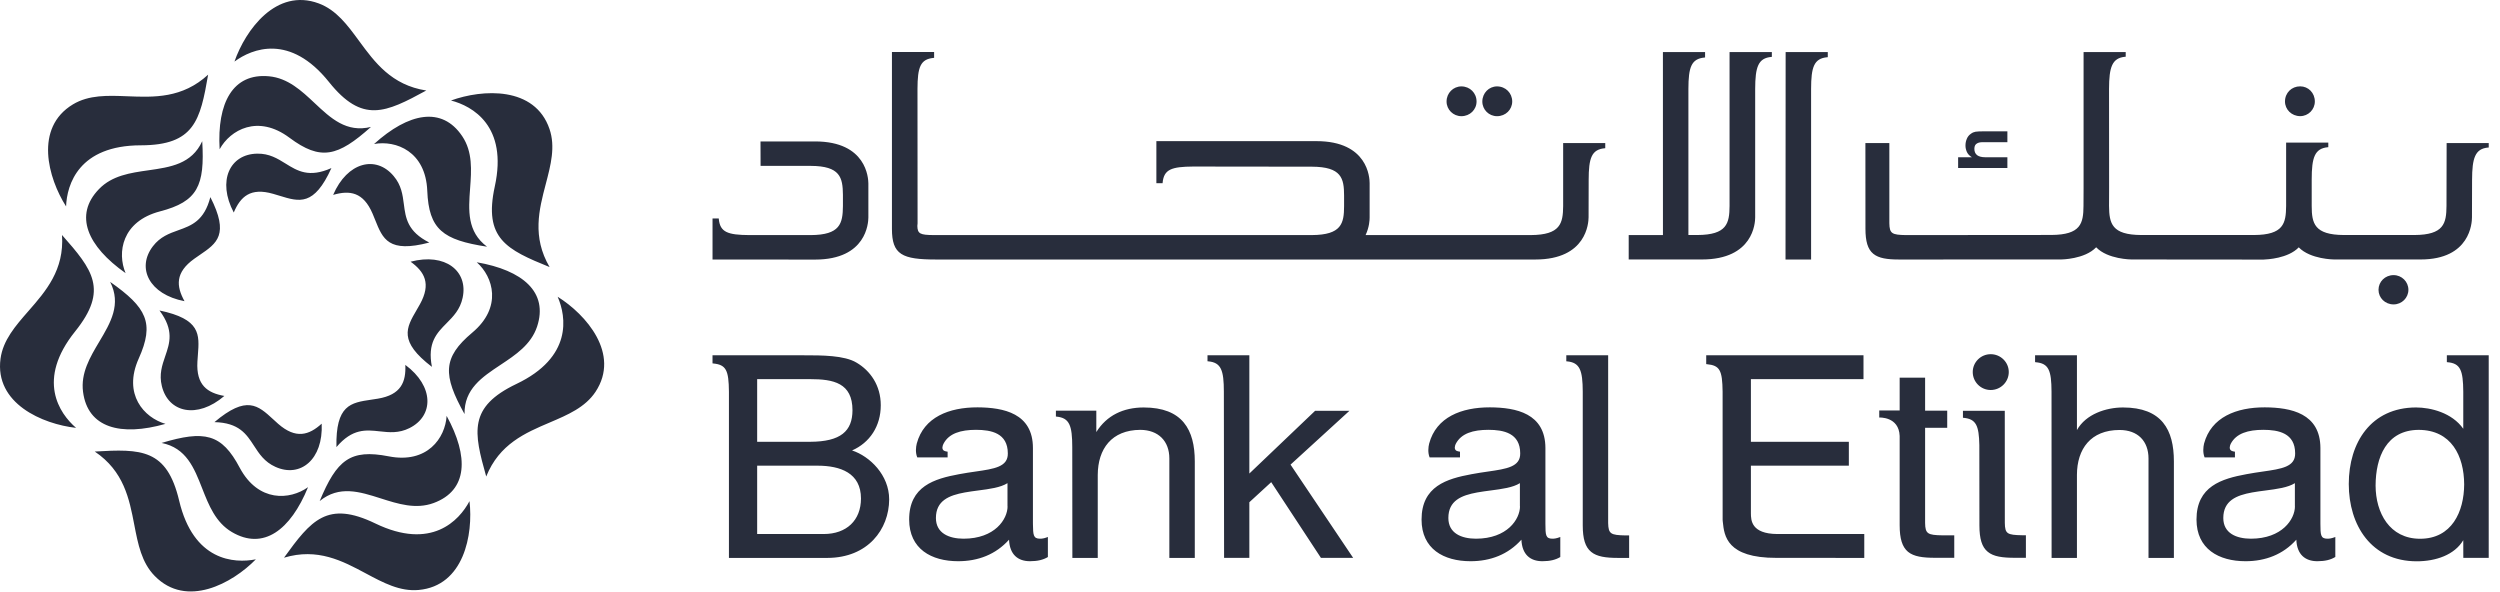 <svg width="169" height="40" viewBox="0 0 169 40" fill="none" xmlns="http://www.w3.org/2000/svg">
<path fill-rule="evenodd" clip-rule="evenodd" d="M22.238 5.543C24.496 8.363 26.061 7.621 28.816 6.118C26.465 5.753 25.337 4.215 24.278 2.773C23.489 1.697 22.739 0.675 21.549 0.232C18.669 -0.839 16.594 2.024 15.849 4.163C17.049 3.276 19.613 2.263 22.238 5.543ZM80.665 11.258L88.69 11.268C90.683 11.278 90.859 12.049 90.86 13.222V13.934C90.859 15.107 90.683 15.878 88.69 15.891H63.096C62.219 15.882 62.022 15.809 62.013 15.276C62.013 15.23 62.018 15.186 62.024 15.141L62.028 15.099L62.022 6.006C62.028 4.539 62.214 3.999 63.111 3.914H63.146V3.553V3.517H60.295V15.471C60.295 16.33 60.458 16.857 60.926 17.162C61.388 17.462 62.132 17.543 63.291 17.543H103.79C107.266 17.541 107.383 15.057 107.388 14.693C107.388 14.438 107.394 12.16 107.394 12.16C107.396 10.69 107.586 10.104 108.482 10.022L108.515 10.019V9.708V9.673H105.669V13.928C105.66 15.1 105.485 15.878 103.492 15.891H92.314C92.569 15.352 92.587 14.857 92.587 14.704V12.381C92.587 12.012 92.472 9.543 88.993 9.541H78.171V12.384H78.555H78.593V12.354C78.679 11.449 79.19 11.268 80.665 11.258ZM110.1 15.892V17.54H115.048C118.532 17.54 118.65 15.056 118.65 14.697V6.004C118.656 4.532 118.848 3.926 119.747 3.848L119.777 3.843V3.553V3.518H116.918V13.924C116.911 15.101 116.738 15.878 114.745 15.887H114.136V6.007C114.14 4.539 114.331 3.972 115.229 3.889L115.263 3.883V3.556V3.518H112.413L112.415 15.892H110.1ZM120.701 17.543L120.709 3.518H123.558V3.556V3.867L123.521 3.869C122.622 3.95 122.433 4.539 122.43 6.007V17.543H120.701ZM162.808 19.59C162.808 19.046 162.362 18.598 161.806 18.598C161.23 18.598 160.787 19.046 160.787 19.59C160.787 20.134 161.23 20.578 161.806 20.578C162.362 20.578 162.808 20.134 162.808 19.59ZM100.205 6.862C100.205 7.412 100.65 7.854 101.199 7.854C101.781 7.854 102.224 7.412 102.226 6.862C102.224 6.287 101.781 5.843 101.199 5.84C100.65 5.843 100.211 6.287 100.205 6.862ZM97.788 6.862C97.788 7.412 98.239 7.854 98.79 7.854C99.368 7.854 99.815 7.412 99.815 6.862C99.815 6.287 99.368 5.843 98.79 5.84C98.239 5.843 97.788 6.287 97.788 6.862ZM134.572 23.943C133.898 23.943 133.357 24.487 133.357 25.15C133.357 25.817 133.898 26.364 134.572 26.364C135.245 26.364 135.793 25.817 135.793 25.15C135.793 24.487 135.245 23.943 134.572 23.943ZM144.085 17.54C144.085 17.54 142.48 17.534 141.701 16.716C140.922 17.534 139.326 17.54 139.326 17.54L128.382 17.543C127.58 17.543 127.007 17.462 126.633 17.154C126.26 16.846 126.104 16.322 126.104 15.453L126.101 9.673H127.72V15.09C127.734 15.785 127.882 15.878 128.849 15.892L138.676 15.883C140.665 15.872 140.836 15.101 140.844 13.924L140.85 12.697V3.518H143.698V3.553V3.836H143.669C142.771 3.917 142.576 4.539 142.571 6.007L142.576 12.697L142.571 13.924C142.584 15.101 142.748 15.878 144.747 15.887H152.374C154.367 15.878 154.531 15.101 154.542 13.924V9.638H157.393V9.68V9.952H157.362C156.465 10.037 156.273 10.658 156.271 12.124V13.924C156.273 15.101 156.451 15.878 158.445 15.887H163.217C165.205 15.878 165.375 15.101 165.383 13.924L165.392 9.673H168.238V9.709V9.971L168.201 9.973C167.31 10.052 167.117 10.69 167.112 12.159C167.112 12.159 167.105 14.437 167.105 14.694C167.105 15.054 166.993 17.54 163.635 17.54H163.51H157.784C157.784 17.54 156.185 17.534 155.396 16.721C154.673 17.475 153.249 17.537 153.042 17.546C153.026 17.547 153.017 17.547 153.017 17.548L144.085 17.54ZM50.663 15.892H54.805C56.798 15.883 56.971 15.107 56.982 13.929V13.172C56.971 11.997 56.798 11.221 54.805 11.214H51.415L51.41 9.561H55.106C58.581 9.565 58.697 12.038 58.702 12.399V14.707C58.697 15.065 58.581 17.543 55.106 17.548L48.167 17.543V14.766H48.202H48.59V14.798C48.675 15.697 49.188 15.883 50.663 15.892ZM154.465 6.859C154.466 7.404 154.912 7.848 155.491 7.852C156.04 7.852 156.483 7.404 156.483 6.859C156.483 6.276 156.04 5.837 155.491 5.837C154.912 5.837 154.466 6.276 154.465 6.859ZM143.513 27.545C142.374 27.546 141.005 27.99 140.401 29.072V24.018H137.571V24.437V24.478L137.613 24.487C138.493 24.561 138.676 25.032 138.683 26.476L138.688 37.715H140.401V32.1C140.406 30.347 141.334 29.067 143.283 29.067C144.511 29.067 145.239 29.816 145.239 30.994V37.715H146.955V31.192C146.955 30.126 146.756 29.215 146.22 28.566C145.686 27.919 144.821 27.545 143.513 27.545ZM91.109 27.768H91.225L87.24 31.409L91.475 37.714H89.296L85.934 32.594L84.456 33.951V37.714H82.748L82.733 26.476C82.731 25.032 82.553 24.505 81.674 24.426L81.627 24.421V24.381V24.017H84.456V32.011L88.904 27.768H91.109ZM77.314 27.545C75.945 27.545 74.814 28.078 74.111 29.207V27.76H71.379V28.118V28.155L71.42 28.163C72.302 28.249 72.483 28.772 72.485 30.224L72.492 37.715H74.208V32.1C74.217 30.347 75.142 29.067 77.086 29.058C78.308 29.067 79.048 29.816 79.048 30.994V37.715H80.768V31.192C80.768 30.126 80.563 29.215 80.025 28.566C79.489 27.919 78.62 27.545 77.314 27.545ZM51.184 36.1H55.687C57.233 36.097 58.199 35.172 58.202 33.701C58.202 31.969 56.806 31.485 55.285 31.48H51.184V36.1ZM54.774 25.63H51.184V29.865H54.774C56.831 29.856 57.622 29.146 57.628 27.735C57.628 25.886 56.339 25.631 54.774 25.63ZM59.54 27.395C59.54 28.818 58.788 29.93 57.599 30.45C58.805 30.847 60.108 32.116 60.108 33.759C60.1 35.781 58.671 37.707 55.932 37.715H49.276V26.475C49.262 25.032 49.09 24.653 48.208 24.57L48.166 24.564V24.018H54.277L54.346 24.018C55.539 24.017 57.086 24.017 57.906 24.517C58.822 25.056 59.54 26.043 59.54 27.395ZM163.599 36.42C161.532 36.42 160.596 34.664 160.59 32.83C160.596 30.909 161.321 29.068 163.504 29.059C165.712 29.068 166.569 30.819 166.578 32.746C166.569 34.591 165.743 36.42 163.599 36.42ZM165.407 24.017V24.059V24.436V24.478L165.45 24.486C166.326 24.56 166.506 25.032 166.517 26.476V28.984C165.748 27.896 164.32 27.547 163.325 27.544C160.284 27.55 158.777 29.913 158.777 32.719C158.777 35.509 160.301 37.942 163.37 37.944C164.665 37.944 165.926 37.512 166.517 36.516L166.52 37.714H168.237V24.017H165.407ZM118.361 34.656V34.688L118.361 34.704C118.366 35.159 118.376 36.086 120.142 36.1H126.025V37.715L120.091 37.712C116.714 37.721 116.558 36.207 116.463 35.287L116.454 35.199L116.45 35.137L116.448 26.476C116.429 25.032 116.267 24.703 115.383 24.619L115.34 24.614V24.017H125.972V25.63H118.361V29.865H124.982V31.479H118.361V34.656ZM135.526 35.353L135.523 27.769H132.695V28.202V28.244L132.74 28.245C133.586 28.327 133.778 28.772 133.803 30.087L133.808 35.512C133.808 36.425 133.976 36.98 134.372 37.301C134.764 37.627 135.362 37.707 136.208 37.707H136.951V36.183H136.7C135.685 36.164 135.538 36.086 135.526 35.353ZM108.711 24.018V35.362C108.73 36.093 108.878 36.175 109.894 36.195H110.129V37.715H109.391C108.553 37.715 107.951 37.631 107.559 37.304C107.163 36.979 106.994 36.425 106.994 35.517V26.475C106.988 25.032 106.8 24.507 105.93 24.428L105.882 24.427V24.382V24.018H108.711ZM132.958 9.382C133.015 9.243 133.104 9.131 133.23 9.045C133.334 8.966 133.432 8.926 133.545 8.905C133.655 8.889 133.831 8.878 134.079 8.878H135.699V9.612H134.02C133.873 9.612 133.75 9.637 133.658 9.689C133.533 9.751 133.467 9.876 133.467 10.06C133.467 10.249 133.526 10.392 133.658 10.493C133.781 10.583 133.966 10.63 134.204 10.63H135.699V11.356H132.369V10.63H133.299C133.135 10.532 133.023 10.408 132.962 10.275C132.902 10.138 132.866 9.994 132.866 9.844C132.866 9.674 132.895 9.525 132.958 9.382ZM63.268 35.016C63.268 36.048 64.155 36.413 65.136 36.416C67.26 36.413 68.106 35.096 68.112 34.233H68.106V32.661C67.628 32.961 66.892 33.057 66.129 33.156L66.128 33.156C65.825 33.196 65.518 33.236 65.221 33.29C64.155 33.485 63.268 33.841 63.268 35.016ZM69.827 35.44C69.839 36.157 69.844 36.413 70.305 36.416C70.427 36.416 70.57 36.401 70.779 36.321L70.837 36.298V37.654L70.824 37.663C70.52 37.84 70.152 37.938 69.629 37.938C68.803 37.938 68.254 37.483 68.211 36.483C67.312 37.483 66.122 37.938 64.77 37.938C62.963 37.938 61.463 37.112 61.459 35.123C61.455 32.868 63.166 32.364 64.842 32.054C65.226 31.981 65.595 31.928 65.939 31.878L65.939 31.878L65.94 31.878L65.94 31.878L65.94 31.878L65.94 31.878C67.221 31.693 68.143 31.561 68.129 30.649C68.126 29.276 67.01 29.058 65.977 29.056C64.948 29.058 64.138 29.293 63.775 30.01C63.717 30.132 63.64 30.356 63.813 30.468C63.883 30.502 63.953 30.518 63.998 30.524C64.009 30.524 64.019 30.527 64.029 30.529C64.038 30.531 64.048 30.533 64.059 30.533V30.921H62.008C61.872 30.598 61.913 30.227 61.973 29.984C62.45 28.197 64.161 27.534 66.081 27.537C67.851 27.545 69.826 27.943 69.826 30.285V35.354L69.827 35.44ZM99.772 36.416C98.79 36.413 97.909 36.048 97.909 35.016C97.909 33.841 98.79 33.485 99.859 33.29C100.156 33.236 100.465 33.196 100.769 33.156L100.769 33.156L100.769 33.156L100.769 33.156L100.769 33.156L100.769 33.156L100.769 33.156L100.769 33.156L100.769 33.156L100.77 33.156L100.77 33.156L100.77 33.156L100.77 33.156L100.77 33.156L100.77 33.156L100.77 33.156C101.534 33.056 102.272 32.96 102.745 32.661V34.233H102.752C102.745 35.096 101.897 36.413 99.772 36.416ZM104.937 36.416C104.476 36.413 104.475 36.151 104.47 35.416L104.47 35.354V30.285C104.463 27.943 102.49 27.545 100.714 27.537C98.797 27.534 97.089 28.197 96.612 29.984C96.551 30.227 96.512 30.598 96.642 30.921H98.696V30.533C98.685 30.533 98.675 30.531 98.665 30.528C98.656 30.526 98.648 30.524 98.641 30.524C98.59 30.518 98.523 30.502 98.449 30.468C98.28 30.356 98.352 30.132 98.407 30.01C98.776 29.293 99.58 29.058 100.618 29.056C101.644 29.058 102.766 29.276 102.766 30.649C102.778 31.56 101.856 31.693 100.58 31.878C100.236 31.927 99.867 31.981 99.483 32.054C97.805 32.364 96.097 32.868 96.097 35.123C96.097 37.112 97.599 37.938 99.409 37.938C100.759 37.938 101.949 37.483 102.847 36.483C102.891 37.483 103.439 37.938 104.268 37.938C104.789 37.938 105.162 37.84 105.461 37.663L105.476 37.654V36.298L105.418 36.321C105.206 36.401 105.064 36.416 104.937 36.416ZM150.295 35.016C150.295 36.048 151.177 36.413 152.159 36.416C154.276 36.413 155.134 35.096 155.138 34.233H155.134V32.661C154.656 32.961 153.918 33.057 153.152 33.157C152.848 33.196 152.539 33.236 152.241 33.29C151.179 33.485 150.298 33.841 150.295 35.016ZM156.86 35.413C156.864 36.151 156.865 36.413 157.331 36.416C157.454 36.416 157.601 36.401 157.81 36.321L157.868 36.298V37.654L157.846 37.663C157.551 37.84 157.181 37.938 156.654 37.938C155.826 37.938 155.272 37.483 155.232 36.483C154.338 37.483 153.143 37.938 151.798 37.938C149.992 37.938 148.486 37.112 148.483 35.123C148.483 32.868 150.187 32.364 151.863 32.054C152.248 31.981 152.618 31.928 152.961 31.878C154.243 31.694 155.165 31.561 155.152 30.649C155.152 29.276 154.03 29.058 153 29.056C151.971 29.058 151.163 29.293 150.793 30.01C150.74 30.132 150.665 30.356 150.838 30.468C150.91 30.502 150.976 30.518 151.021 30.524C151.046 30.524 151.064 30.533 151.082 30.533V30.921H149.031C148.899 30.598 148.939 30.227 148.995 29.984C149.476 28.197 151.183 27.534 153.097 27.537C154.873 27.545 156.852 27.943 156.86 30.285V35.354L156.86 35.413ZM130.137 35.353V28.919H131.632V27.763H130.137V25.532H128.417V27.749H127.037V28.225C127.037 28.225 128.366 28.146 128.417 29.468V35.504C128.417 36.413 128.587 36.968 128.98 37.301C129.38 37.627 129.977 37.707 130.816 37.707H132.108V36.189H131.317C130.305 36.173 130.149 36.084 130.137 35.353ZM4.93 7.056C2.3 8.641 3.248 12.04 4.467 13.954C4.523 12.467 5.324 9.826 9.528 9.823C13.147 9.816 13.536 8.128 14.07 5.047C12.32 6.655 10.411 6.579 8.62 6.508C7.285 6.455 6.016 6.404 4.93 7.056ZM37.153 18.054C34.246 16.873 32.68 16.129 33.447 12.609C34.347 8.51 31.933 7.168 30.486 6.794C32.621 6.02 36.158 5.818 37.147 8.723C37.556 9.923 37.233 11.15 36.894 12.441C36.441 14.167 35.957 16.008 37.153 18.054ZM34.907 25.956C31.647 27.519 32.02 29.2 32.868 32.213C33.752 30.013 35.51 29.265 37.158 28.563C38.387 28.039 39.556 27.541 40.257 26.487C41.95 23.924 39.624 21.262 37.697 20.06C38.293 21.426 38.7 24.151 34.907 25.956ZM19.199 37.7C21.032 35.164 22.123 33.817 25.373 35.386C29.159 37.215 31.04 35.196 31.738 33.877C31.999 36.131 31.362 39.605 28.302 39.882C27.038 39.997 25.916 39.397 24.735 38.765C23.156 37.92 21.471 37.019 19.199 37.7ZM12.11 33.841C11.278 30.335 9.544 30.34 6.406 30.524C8.378 31.854 8.74 33.724 9.078 35.478C9.331 36.786 9.571 38.03 10.459 38.934C12.606 41.134 15.709 39.435 17.296 37.81C15.831 38.1 13.076 37.93 12.11 33.841ZM4.192 15.887C6.27 18.235 7.342 19.591 5.08 22.403C2.449 25.677 4.01 27.948 5.143 28.924C2.881 28.671 -0.373 27.28 0.035 24.247C0.206 22.991 1.041 22.036 1.92 21.03C3.098 19.684 4.352 18.249 4.192 15.887ZM10.813 14.29C13.368 13.627 13.85 12.554 13.671 9.545C12.959 11.095 11.515 11.3 10.032 11.512C8.818 11.685 7.578 11.861 6.69 12.783C4.978 14.55 5.909 16.649 8.49 18.464C7.908 17.079 8.23 14.969 10.813 14.29ZM25.078 8.58C22.83 10.592 21.68 10.885 19.567 9.31C17.432 7.716 15.564 8.78 14.847 10.089C14.665 6.955 15.735 4.929 18.183 5.157C19.467 5.277 20.382 6.135 21.275 6.974C22.363 7.996 23.421 8.988 25.078 8.58ZM28.883 12.892C28.989 15.517 29.938 16.22 32.925 16.677C31.562 15.659 31.669 14.217 31.779 12.732C31.869 11.514 31.961 10.268 31.245 9.205C29.874 7.164 27.621 7.624 25.286 9.735C26.771 9.465 28.774 10.235 28.883 12.892ZM31.402 27.989C29.933 25.358 29.908 24.178 31.925 22.486C33.972 20.774 33.345 18.719 32.229 17.729C35.337 18.265 37.08 19.751 36.306 22.081C35.9 23.296 34.854 23.989 33.832 24.667C32.586 25.493 31.376 26.295 31.402 27.989ZM26.27 30.847C23.672 30.34 22.764 31.095 21.61 33.872C22.927 32.794 24.314 33.237 25.741 33.692C26.91 34.065 28.107 34.447 29.312 34.005C31.63 33.152 31.703 30.868 30.192 28.113C30.102 29.606 28.882 31.366 26.27 30.847ZM10.922 29.943C13.816 29.075 14.986 29.3 16.21 31.628C17.469 33.97 19.603 33.805 20.824 32.932C19.637 35.835 17.805 37.221 15.675 35.967C14.571 35.315 14.114 34.151 13.667 33.014C13.123 31.627 12.593 30.278 10.922 29.943ZM9.377 24.239C10.459 21.83 9.92 20.794 7.446 19.055C8.215 20.572 7.474 21.817 6.712 23.097C6.086 24.147 5.447 25.222 5.614 26.49C5.929 28.924 8.152 29.516 11.187 28.654C9.744 28.234 8.29 26.662 9.377 24.239ZM13.509 17.231C13.387 17.314 13.263 17.399 13.137 17.489C11.833 18.42 11.91 19.344 12.473 20.36C10.083 19.905 9.211 18.114 10.338 16.645C10.83 16.002 11.447 15.781 12.053 15.564C12.94 15.246 13.804 14.937 14.22 13.324C15.515 15.862 14.661 16.445 13.509 17.231ZM18.464 13.103C18.615 13.146 18.761 13.191 18.903 13.234C20.239 13.646 21.231 13.952 22.404 11.361C20.887 12.038 20.108 11.555 19.307 11.058C18.759 10.718 18.201 10.372 17.39 10.387C15.54 10.412 14.668 12.219 15.802 14.366C16.256 13.292 16.931 12.66 18.464 13.103ZM25.359 14.863C25.304 14.727 25.248 14.586 25.187 14.444C24.557 12.973 23.643 12.848 22.52 13.175C23.477 10.945 25.417 10.478 26.609 11.898C27.134 12.515 27.218 13.165 27.301 13.805C27.422 14.738 27.54 15.649 29.02 16.396C26.262 17.119 25.878 16.161 25.359 14.863ZM28.164 20.957L28.164 20.957C27.457 22.167 26.932 23.067 29.198 24.8C28.88 23.169 29.526 22.517 30.19 21.847C30.643 21.39 31.105 20.923 31.274 20.13C31.664 18.325 30.102 17.07 27.756 17.691C28.699 18.372 29.159 19.173 28.388 20.565C28.314 20.7 28.238 20.83 28.164 20.956L28.164 20.956L28.164 20.957ZM25.1 27.018C25.243 26.997 25.391 26.975 25.541 26.95C27.116 26.689 27.453 25.818 27.4 24.667C29.347 26.108 29.339 28.111 27.68 28.939C26.958 29.301 26.308 29.229 25.669 29.159C24.733 29.056 23.821 28.956 22.743 30.224C22.686 27.373 23.711 27.222 25.1 27.018ZM18.471 28.348L18.47 28.348C17.438 27.398 16.674 26.695 14.496 28.536C16.158 28.575 16.658 29.345 17.171 30.135C17.521 30.675 17.878 31.225 18.616 31.558C20.304 32.325 21.857 31.061 21.746 28.64C20.889 29.417 20.001 29.699 18.802 28.649C18.687 28.548 18.577 28.447 18.471 28.348ZM13.377 23.994C13.366 24.141 13.354 24.292 13.345 24.447C13.253 26.04 14.022 26.561 15.166 26.766C13.324 28.344 11.376 27.894 10.94 26.095C10.746 25.309 10.96 24.689 11.169 24.079C11.476 23.188 11.775 22.319 10.781 20.988C13.567 21.569 13.486 22.6 13.377 23.994Z" fill="#282D3C"/>
</svg>
